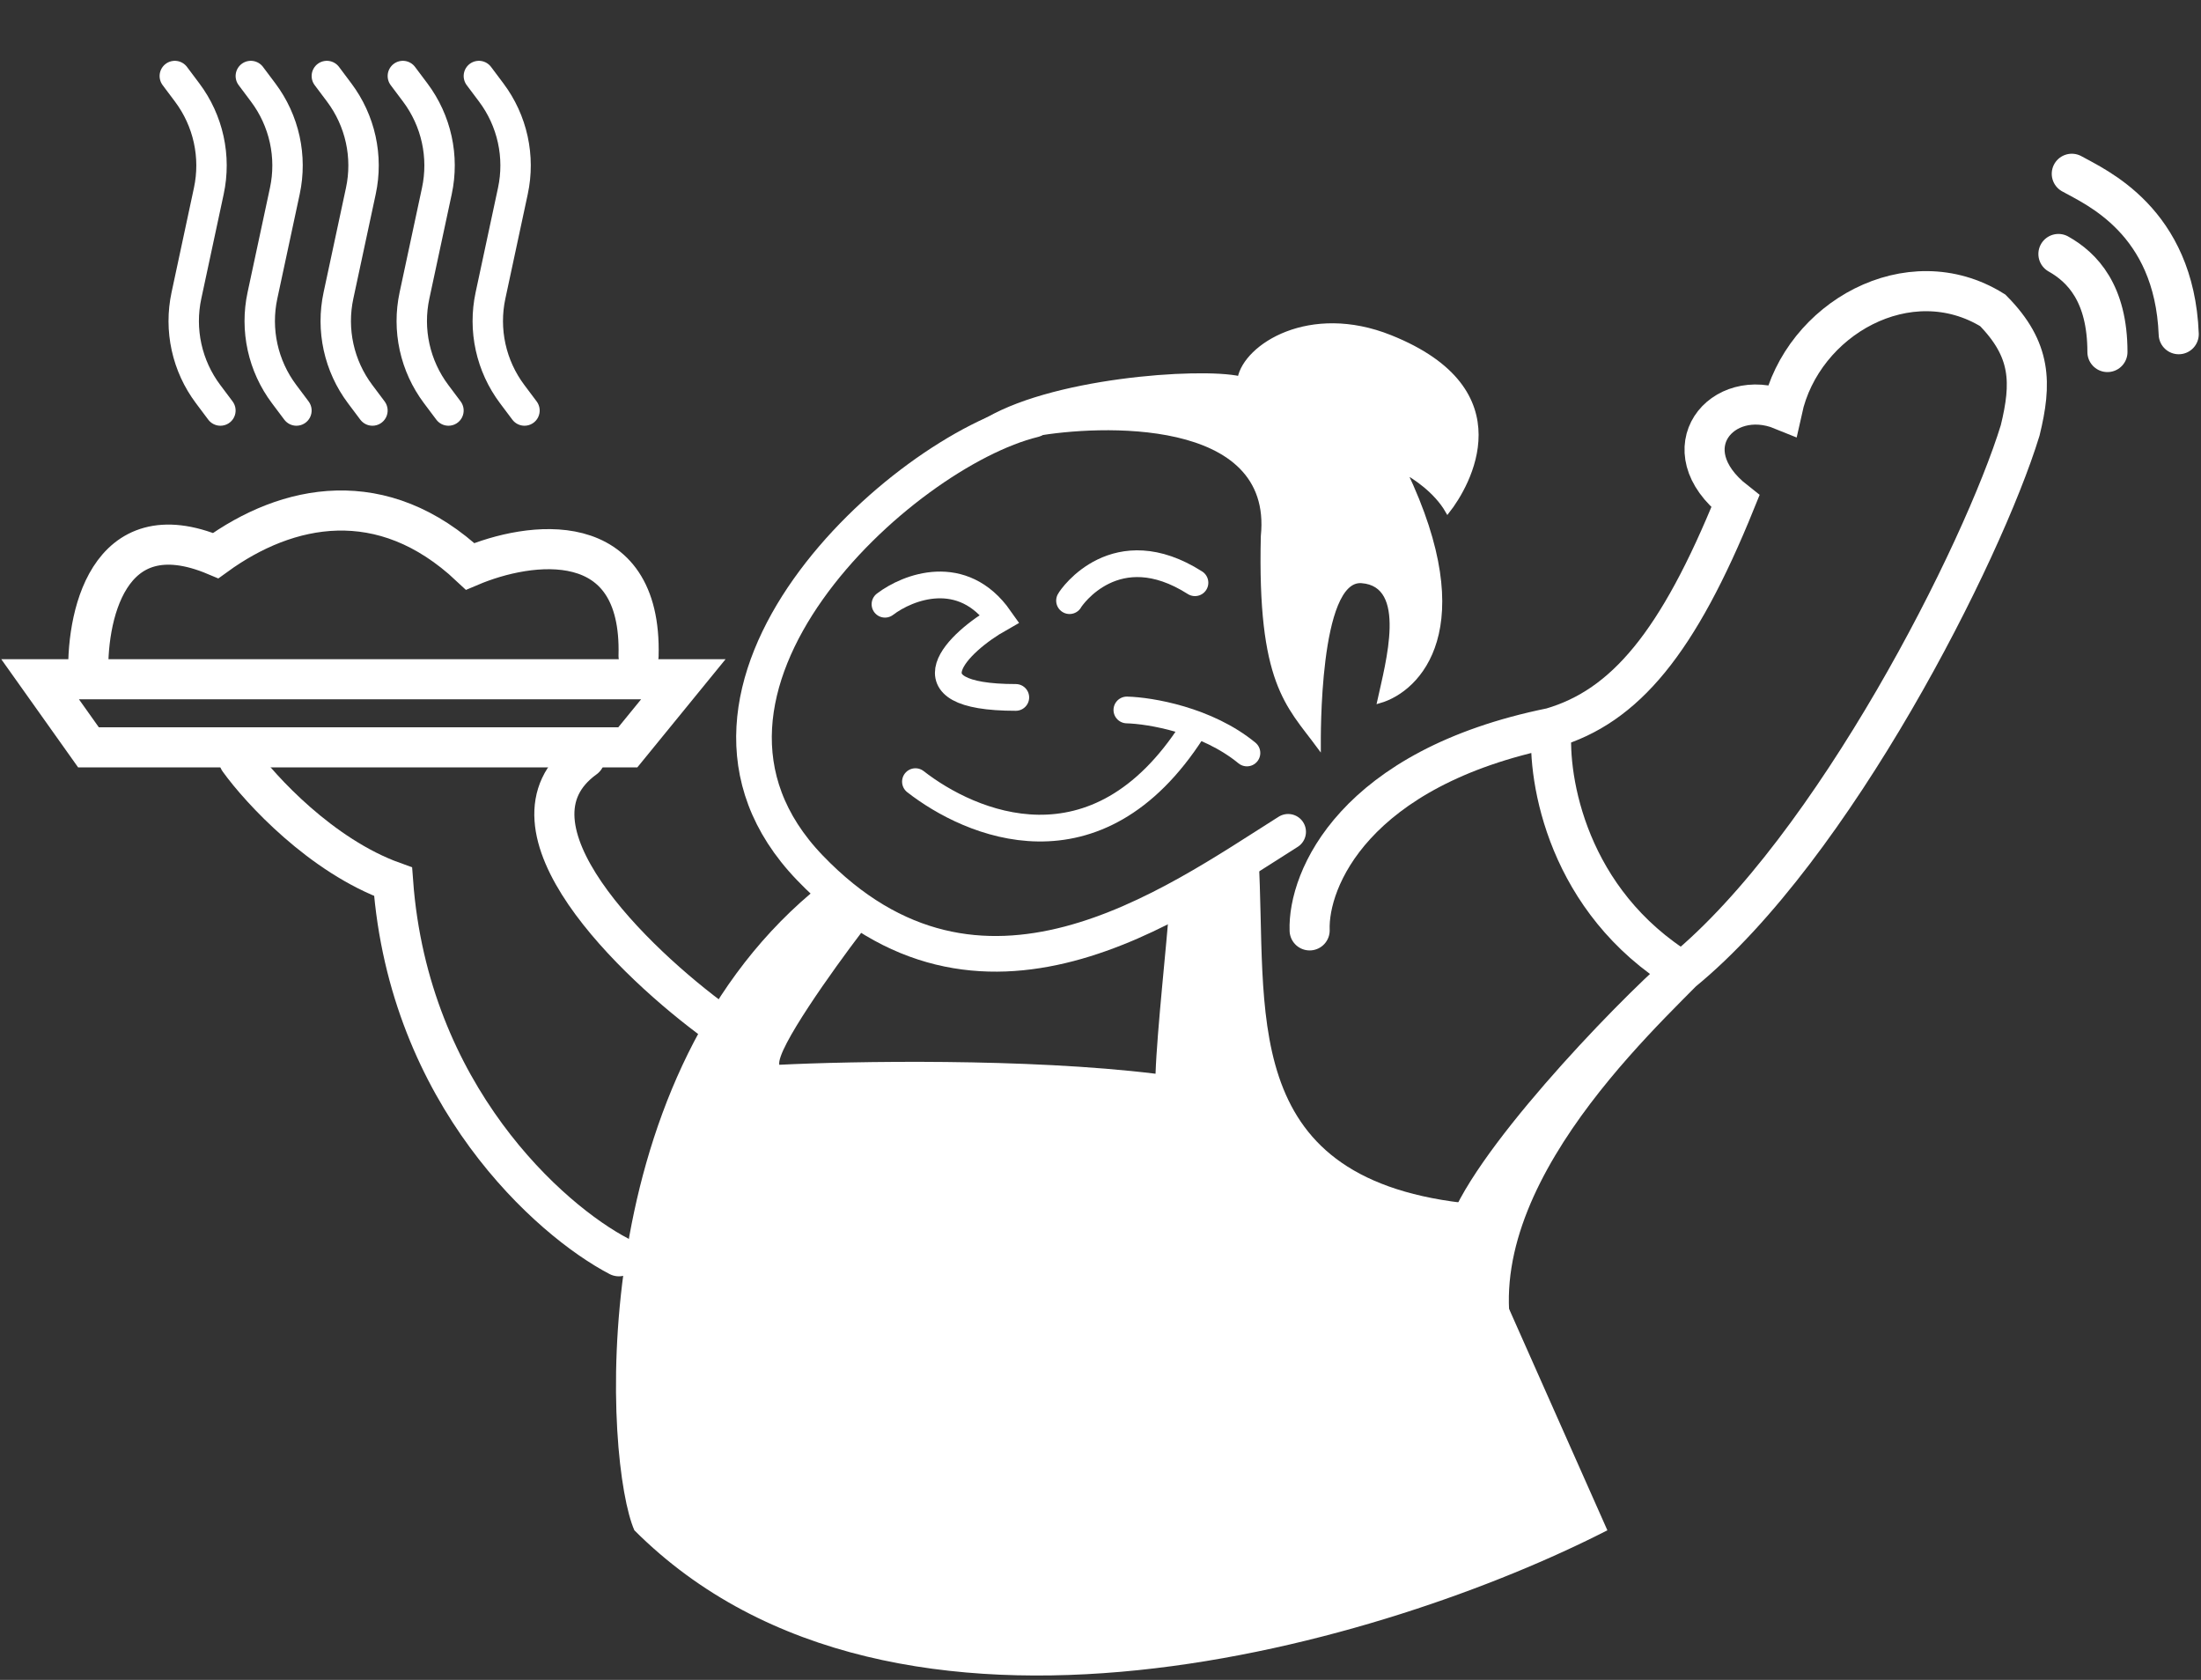 <svg width="494" height="377" viewBox="0 0 494 377" fill="none" xmlns="http://www.w3.org/2000/svg">
<rect x="0" y="0" width="494" height="377" fill="#333333" stroke="none"/>
<path d="M293.94 208.793C293.538 197.398 303.833 172.357 348.231 163.349M348.231 163.349C364.72 158.523 376.631 144.27 389.5 112.5C374.554 100.802 386.5 86.5 400 92C404.5 71.5 428.5 58 447.259 69.647C456 78.5 456 86 453.415 96.591C445 124 411.571 190.238 377.589 218.042M348.231 163.349C347.293 175.012 351.851 202.278 377.589 218.042M377.589 218.042C365.122 228.901 333.11 262.44 328.928 277.562M377.589 218.042C361.636 234.129 320.08 274.344 338.982 312.147" stroke="white" stroke-width="9" stroke-linecap="round"/>
<path d="M240.052 134.796C240.454 133.992 250.508 119.514 268.202 130.775" stroke="white" stroke-width="6" stroke-linecap="round"/>
<path d="M205.466 175.414C217.665 184.932 246.084 197.532 267.634 163.923" stroke="white" stroke-width="6" stroke-linecap="round"/>
<path d="M252.92 159.328C258.148 159.462 270.857 161.58 279.865 168.979" stroke="white" stroke-width="6" stroke-linecap="round"/>
<path d="M198.63 135.6C203.724 131.713 216.003 126.914 224.368 138.818C215.118 144.046 202.249 156.513 227.987 156.513" stroke="white" stroke-width="6" stroke-linecap="round"/>
<path d="M283.484 120.319C286.299 92.972 246.365 94.879 232.41 97.396C224.879 98.898 205.546 104.634 220.346 94.983C235.145 85.331 269.141 82.918 278.256 84.929C279.597 77.69 293.94 68.44 312.037 75.679C341.995 87.662 329.33 109.058 324.906 114.688C322.333 110.184 317.399 106.913 315.255 105.841C331.984 140.909 318.472 154.77 309.624 157.317C311.501 148.738 316.461 131.177 305.603 130.372C295.504 129.624 295.951 166.164 295.951 167.371C289.114 158.121 282.68 153.295 283.484 120.319Z" fill="white" stroke="white"/>
<path d="M289.115 186.674C262.975 203.163 219.944 234.531 181.739 194.717C143.535 154.904 202.249 101.417 232.009 94.178" stroke="white" stroke-width="8" stroke-linecap="round"/>
<path d="M142.381 343.424C201.124 402.216 312.105 368.358 360.766 343.424L328.124 269.921C277.452 263.888 284.477 226.43 282.466 192.247L262.358 204.312C261.956 210.88 259.677 231.314 259.355 240.965C230.4 237.426 190.988 238.15 174.902 238.955C174.259 235.416 186.967 217.64 193.401 209.195L182.141 200.348C130.343 244.102 135.812 328.545 142.381 343.424Z" fill="white"/>
<path d="M138.896 281.928C123.48 273.885 91.764 245.814 88.225 197.877C72.138 192.086 58.465 177.233 53.639 170.531" stroke="white" stroke-width="9" stroke-linecap="round"/>
<path d="M161.015 229.647C142.382 216.108 110.343 185.249 131.255 170.128" stroke="white" stroke-width="9" stroke-linecap="round"/>
<path d="M19.858 152.433H153.374L140.907 167.715H19.858L9 152.433H19.858ZM19.858 152.433C19.188 138.894 23.96 114.39 48.411 124.685C64.498 113.022 85.812 108.598 105.517 127.098C118.789 121.467 144.124 117.848 143.32 147.205" stroke="white" stroke-width="9" stroke-linecap="round"/>
<g clip-path="url(#clip0_339_6135)">
<path d="M117.721 95.543C117.191 95.543 116.669 95.42 116.195 95.183C115.721 94.946 115.309 94.602 114.991 94.179L112.21 90.473C109.576 86.96 107.725 82.923 106.783 78.634C105.841 74.346 105.83 69.905 106.75 65.611L111.777 42.148C112.492 38.809 112.483 35.355 111.75 32.019C111.018 28.683 109.578 25.543 107.528 22.811L104.751 19.109C104.482 18.75 104.286 18.342 104.175 17.908C104.064 17.474 104.039 17.022 104.103 16.579C104.166 16.135 104.316 15.708 104.544 15.323C104.773 14.937 105.075 14.6 105.433 14.332C105.792 14.063 106.2 13.867 106.634 13.756C107.068 13.645 107.52 13.62 107.963 13.683C108.407 13.747 108.834 13.897 109.219 14.125C109.605 14.354 109.942 14.655 110.21 15.014L112.991 18.72C115.625 22.232 117.476 26.268 118.418 30.557C119.359 34.845 119.371 39.285 118.451 43.578L113.421 67.041C112.706 70.38 112.715 73.835 113.448 77.17C114.181 80.506 115.62 83.646 117.67 86.378L120.447 90.084C120.827 90.591 121.059 91.193 121.116 91.824C121.173 92.455 121.053 93.089 120.77 93.656C120.487 94.222 120.052 94.699 119.514 95.032C118.975 95.366 118.354 95.543 117.721 95.543ZM100.659 95.543C100.13 95.543 99.607 95.42 99.133 95.183C98.66 94.946 98.248 94.602 97.93 94.179L95.149 90.473C92.514 86.96 90.664 82.923 89.722 78.634C88.78 74.346 88.769 69.905 89.689 65.611L94.715 42.148C95.431 38.809 95.422 35.355 94.689 32.019C93.956 28.683 92.516 25.543 90.467 22.811L87.689 19.109C87.421 18.75 87.225 18.342 87.114 17.908C87.003 17.474 86.978 17.022 87.041 16.579C87.105 16.135 87.255 15.708 87.483 15.323C87.711 14.937 88.013 14.6 88.372 14.332C88.73 14.063 89.138 13.867 89.572 13.756C90.007 13.645 90.458 13.62 90.902 13.683C91.345 13.747 91.772 13.897 92.158 14.125C92.543 14.354 92.88 14.655 93.149 15.014L95.93 18.72C98.564 22.232 100.414 26.268 101.356 30.557C102.298 34.845 102.309 39.285 101.39 43.578L96.36 67.041C95.644 70.38 95.653 73.835 96.386 77.17C97.119 80.506 98.559 83.646 100.608 86.378L103.386 90.084C103.766 90.591 103.997 91.193 104.054 91.824C104.112 92.455 103.992 93.089 103.709 93.656C103.426 94.222 102.991 94.699 102.452 95.032C101.914 95.366 101.293 95.543 100.659 95.543ZM83.598 95.543C83.068 95.543 82.546 95.42 82.072 95.183C81.598 94.946 81.186 94.602 80.868 94.179L78.087 90.473C75.453 86.96 73.602 82.923 72.66 78.634C71.719 74.346 71.707 69.905 72.628 65.611L77.654 42.148C78.37 38.809 78.361 35.355 77.628 32.019C76.895 28.683 75.455 25.543 73.406 22.811L70.628 19.109C70.359 18.75 70.164 18.342 70.052 17.908C69.941 17.474 69.917 17.022 69.98 16.579C70.043 16.135 70.194 15.708 70.422 15.323C70.65 14.937 70.952 14.6 71.311 14.332C71.669 14.063 72.077 13.867 72.511 13.756C72.945 13.645 73.397 13.62 73.841 13.683C74.284 13.747 74.711 13.897 75.097 14.125C75.482 14.354 75.819 14.655 76.088 15.014L78.865 18.72C81.5 22.232 83.351 26.268 84.293 30.556C85.236 34.844 85.248 39.285 84.328 43.578L79.299 67.041C78.583 70.38 78.592 73.835 79.325 77.17C80.058 80.506 81.498 83.646 83.547 86.378L86.325 90.084C86.705 90.591 86.936 91.193 86.993 91.824C87.05 92.455 86.93 93.089 86.647 93.656C86.365 94.222 85.929 94.699 85.391 95.032C84.852 95.366 84.232 95.543 83.598 95.543ZM66.537 95.543C66.007 95.543 65.485 95.42 65.011 95.183C64.537 94.946 64.125 94.602 63.807 94.179L61.026 90.473C58.392 86.96 56.541 82.923 55.599 78.634C54.657 74.346 54.646 69.905 55.566 65.611L60.593 42.148C61.308 38.809 61.298 35.356 60.566 32.021C59.833 28.685 58.393 25.546 56.344 22.814L53.567 19.109C53.298 18.75 53.102 18.342 52.991 17.908C52.88 17.474 52.855 17.022 52.919 16.579C52.982 16.135 53.132 15.708 53.36 15.323C53.589 14.937 53.891 14.6 54.249 14.332C54.608 14.063 55.016 13.867 55.45 13.756C55.884 13.645 56.336 13.62 56.779 13.683C57.223 13.747 57.65 13.897 58.035 14.125C58.421 14.354 58.758 14.655 59.026 15.014L61.807 18.72C64.441 22.232 66.292 26.268 67.234 30.557C68.175 34.845 68.187 39.285 67.267 43.578L62.237 67.041C61.522 70.38 61.531 73.835 62.264 77.17C62.996 80.506 64.436 83.646 66.486 86.378L69.263 90.084C69.643 90.591 69.875 91.193 69.932 91.824C69.989 92.455 69.869 93.089 69.586 93.656C69.303 94.222 68.868 94.699 68.329 95.032C67.791 95.366 67.17 95.543 66.537 95.543ZM49.475 95.543C48.945 95.544 48.422 95.421 47.948 95.184C47.473 94.947 47.06 94.603 46.742 94.179L43.965 90.473C41.33 86.96 39.48 82.923 38.538 78.634C37.596 74.346 37.585 69.905 38.505 65.611L43.531 42.148C44.246 38.809 44.237 35.356 43.504 32.021C42.771 28.685 41.332 25.546 39.283 22.814L36.505 19.109C36.237 18.75 36.041 18.342 35.93 17.908C35.819 17.474 35.794 17.022 35.857 16.579C35.985 15.683 36.464 14.874 37.188 14.332C37.912 13.789 38.822 13.555 39.718 13.683C40.614 13.811 41.422 14.29 41.965 15.014L44.746 18.72C47.38 22.232 49.23 26.268 50.172 30.557C51.114 34.845 51.125 39.285 50.206 43.578L45.176 67.041C44.461 70.38 44.469 73.835 45.202 77.17C45.935 80.506 47.375 83.646 49.424 86.378L52.202 90.084C52.582 90.591 52.813 91.193 52.87 91.824C52.928 92.455 52.808 93.089 52.525 93.656C52.242 94.222 51.807 94.699 51.268 95.032C50.73 95.366 50.109 95.543 49.475 95.543Z" fill="white"/>
</g>
<path d="M462 57C467.333 60 473 65.8 473 79" stroke="white" stroke-width="9" stroke-linecap="round"/>
<path d="M465 39C470.333 42 488 49.5 489 75" stroke="white" stroke-width="9" stroke-linecap="round"/>
<defs>
<clipPath id="clip0_339_6135">
<rect width="109.193" height="109.193" fill="white" transform="translate(25.586 1.52588e-05)"/>
</clipPath>
</defs>
</svg>
